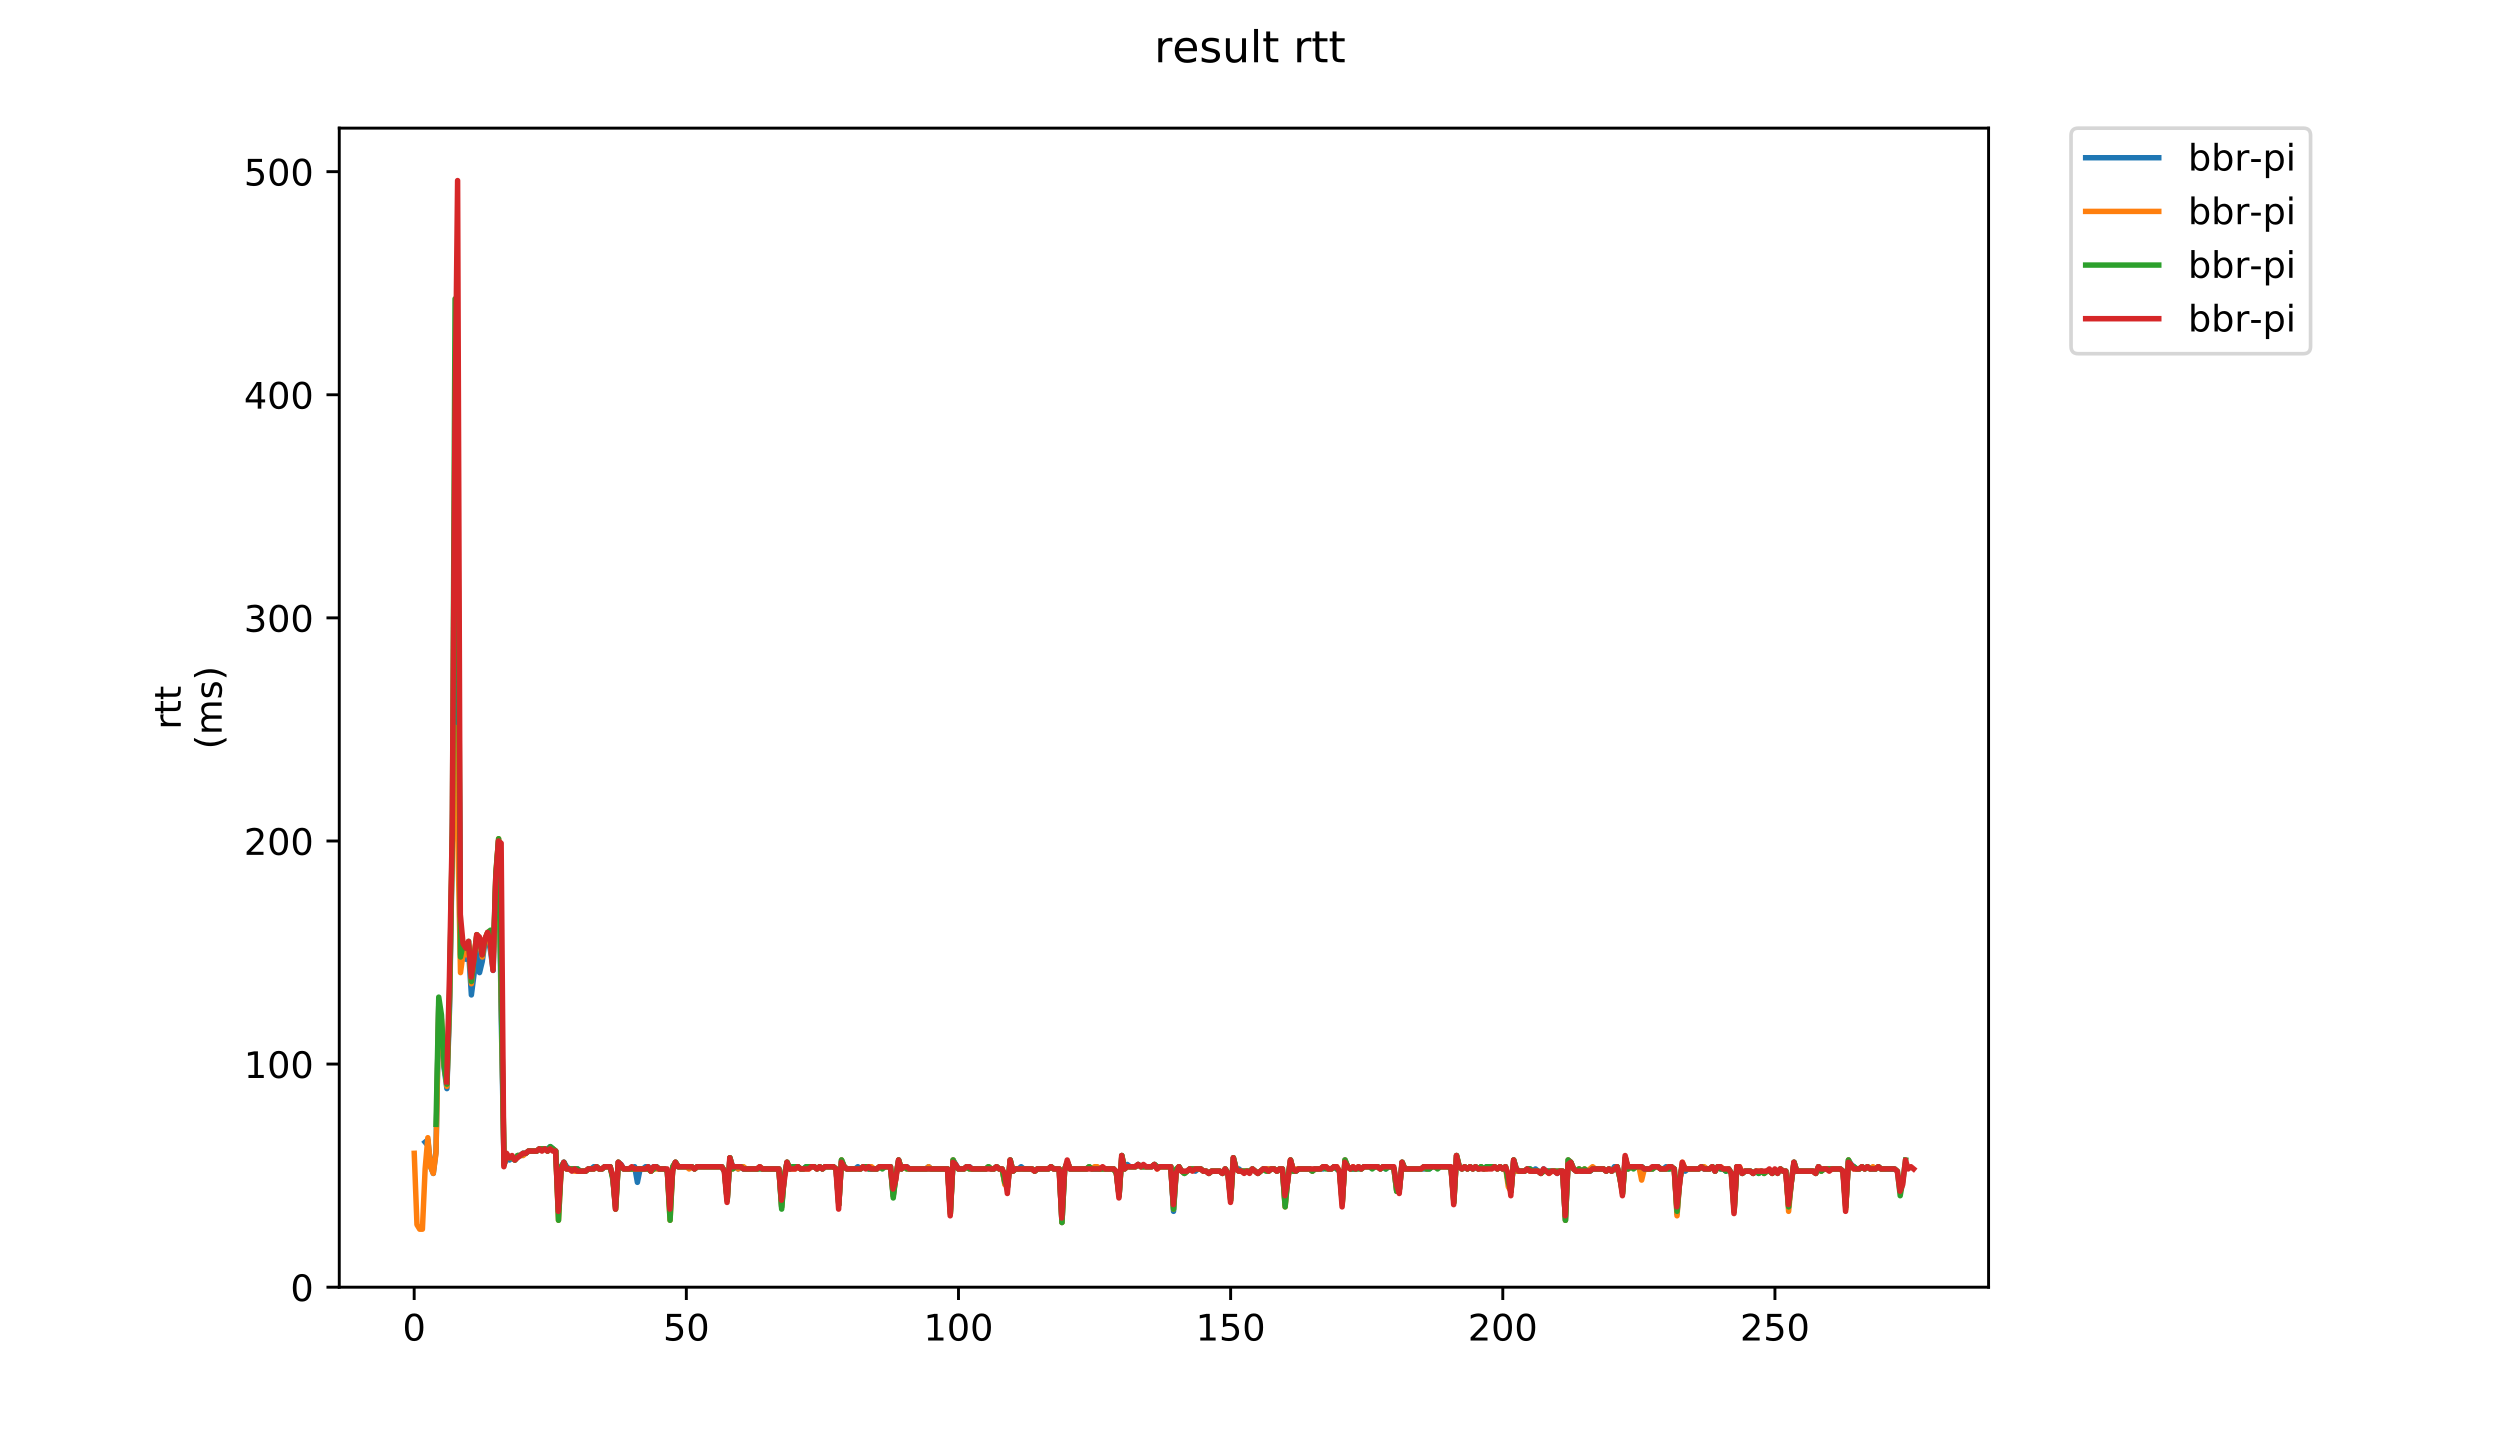 <?xml version="1.0" encoding="utf-8" standalone="no"?>
<!DOCTYPE svg PUBLIC "-//W3C//DTD SVG 1.1//EN"
  "http://www.w3.org/Graphics/SVG/1.1/DTD/svg11.dtd">
<!-- Created with matplotlib (https://matplotlib.org/) -->
<svg height="396pt" version="1.1" viewBox="0 0 684 396" width="684pt" xmlns="http://www.w3.org/2000/svg" xmlns:xlink="http://www.w3.org/1999/xlink">
 <defs>
  <style type="text/css">
*{stroke-linecap:butt;stroke-linejoin:round;}
  </style>
 </defs>
 <g id="figure_1">
  <g id="patch_1">
   <path d="M 0 396 
L 684 396 
L 684 0 
L 0 0 
z
" style="fill:#ffffff;"/>
  </g>
  <g id="axes_1">
   <g id="patch_2">
    <path d="M 92.824 352.174 
L 544.074 352.174 
L 544.074 35.062 
L 92.824 35.062 
z
" style="fill:#ffffff;"/>
   </g>
   <g id="matplotlib.axis_1">
    <g id="xtick_1">
     <g id="line2d_1">
      <defs>
       <path d="M 0 0 
L 0 3.5 
" id="m6ce63a13c4" style="stroke:#000000;stroke-width:0.8;"/>
      </defs>
      <g>
       <use style="stroke:#000000;stroke-width:0.8;" x="113.32" xlink:href="#m6ce63a13c4" y="352.174"/>
      </g>
     </g>
     <g id="text_1">
      <!-- 0 -->
      <defs>
       <path d="M 31.781 66.406 
Q 24.172 66.406 20.328 58.906 
Q 16.5 51.422 16.5 36.375 
Q 16.5 21.391 20.328 13.891 
Q 24.172 6.391 31.781 6.391 
Q 39.453 6.391 43.281 13.891 
Q 47.125 21.391 47.125 36.375 
Q 47.125 51.422 43.281 58.906 
Q 39.453 66.406 31.781 66.406 
z
M 31.781 74.219 
Q 44.047 74.219 50.516 64.516 
Q 56.984 54.828 56.984 36.375 
Q 56.984 17.969 50.516 8.266 
Q 44.047 -1.422 31.781 -1.422 
Q 19.531 -1.422 13.062 8.266 
Q 6.594 17.969 6.594 36.375 
Q 6.594 54.828 13.062 64.516 
Q 19.531 74.219 31.781 74.219 
z
" id="DejaVuSans-48"/>
      </defs>
      <g transform="translate(110.139 366.773)scale(0.1 -0.1)">
       <use xlink:href="#DejaVuSans-48"/>
      </g>
     </g>
    </g>
    <g id="xtick_2">
     <g id="line2d_2">
      <g>
       <use style="stroke:#000000;stroke-width:0.8;" x="187.781" xlink:href="#m6ce63a13c4" y="352.174"/>
      </g>
     </g>
     <g id="text_2">
      <!-- 50 -->
      <defs>
       <path d="M 10.797 72.906 
L 49.516 72.906 
L 49.516 64.594 
L 19.828 64.594 
L 19.828 46.734 
Q 21.969 47.469 24.109 47.828 
Q 26.266 48.188 28.422 48.188 
Q 40.625 48.188 47.75 41.5 
Q 54.891 34.812 54.891 23.391 
Q 54.891 11.625 47.562 5.094 
Q 40.234 -1.422 26.906 -1.422 
Q 22.312 -1.422 17.547 -0.641 
Q 12.797 0.141 7.719 1.703 
L 7.719 11.625 
Q 12.109 9.234 16.797 8.062 
Q 21.484 6.891 26.703 6.891 
Q 35.156 6.891 40.078 11.328 
Q 45.016 15.766 45.016 23.391 
Q 45.016 31 40.078 35.438 
Q 35.156 39.891 26.703 39.891 
Q 22.75 39.891 18.812 39.016 
Q 14.891 38.141 10.797 36.281 
z
" id="DejaVuSans-53"/>
      </defs>
      <g transform="translate(181.418 366.773)scale(0.1 -0.1)">
       <use xlink:href="#DejaVuSans-53"/>
       <use x="63.623" xlink:href="#DejaVuSans-48"/>
      </g>
     </g>
    </g>
    <g id="xtick_3">
     <g id="line2d_3">
      <g>
       <use style="stroke:#000000;stroke-width:0.8;" x="262.241" xlink:href="#m6ce63a13c4" y="352.174"/>
      </g>
     </g>
     <g id="text_3">
      <!-- 100 -->
      <defs>
       <path d="M 12.406 8.297 
L 28.516 8.297 
L 28.516 63.922 
L 10.984 60.406 
L 10.984 69.391 
L 28.422 72.906 
L 38.281 72.906 
L 38.281 8.297 
L 54.391 8.297 
L 54.391 0 
L 12.406 0 
z
" id="DejaVuSans-49"/>
      </defs>
      <g transform="translate(252.697 366.773)scale(0.1 -0.1)">
       <use xlink:href="#DejaVuSans-49"/>
       <use x="63.623" xlink:href="#DejaVuSans-48"/>
       <use x="127.246" xlink:href="#DejaVuSans-48"/>
      </g>
     </g>
    </g>
    <g id="xtick_4">
     <g id="line2d_4">
      <g>
       <use style="stroke:#000000;stroke-width:0.8;" x="336.701" xlink:href="#m6ce63a13c4" y="352.174"/>
      </g>
     </g>
     <g id="text_4">
      <!-- 150 -->
      <g transform="translate(327.158 366.773)scale(0.1 -0.1)">
       <use xlink:href="#DejaVuSans-49"/>
       <use x="63.623" xlink:href="#DejaVuSans-53"/>
       <use x="127.246" xlink:href="#DejaVuSans-48"/>
      </g>
     </g>
    </g>
    <g id="xtick_5">
     <g id="line2d_5">
      <g>
       <use style="stroke:#000000;stroke-width:0.8;" x="411.162" xlink:href="#m6ce63a13c4" y="352.174"/>
      </g>
     </g>
     <g id="text_5">
      <!-- 200 -->
      <defs>
       <path d="M 19.188 8.297 
L 53.609 8.297 
L 53.609 0 
L 7.328 0 
L 7.328 8.297 
Q 12.938 14.109 22.625 23.891 
Q 32.328 33.688 34.812 36.531 
Q 39.547 41.844 41.422 45.531 
Q 43.312 49.219 43.312 52.781 
Q 43.312 58.594 39.234 62.25 
Q 35.156 65.922 28.609 65.922 
Q 23.969 65.922 18.812 64.312 
Q 13.672 62.703 7.812 59.422 
L 7.812 69.391 
Q 13.766 71.781 18.938 73 
Q 24.125 74.219 28.422 74.219 
Q 39.75 74.219 46.484 68.547 
Q 53.219 62.891 53.219 53.422 
Q 53.219 48.922 51.531 44.891 
Q 49.859 40.875 45.406 35.406 
Q 44.188 33.984 37.641 27.219 
Q 31.109 20.453 19.188 8.297 
z
" id="DejaVuSans-50"/>
      </defs>
      <g transform="translate(401.618 366.773)scale(0.1 -0.1)">
       <use xlink:href="#DejaVuSans-50"/>
       <use x="63.623" xlink:href="#DejaVuSans-48"/>
       <use x="127.246" xlink:href="#DejaVuSans-48"/>
      </g>
     </g>
    </g>
    <g id="xtick_6">
     <g id="line2d_6">
      <g>
       <use style="stroke:#000000;stroke-width:0.8;" x="485.622" xlink:href="#m6ce63a13c4" y="352.174"/>
      </g>
     </g>
     <g id="text_6">
      <!-- 250 -->
      <g transform="translate(476.078 366.773)scale(0.1 -0.1)">
       <use xlink:href="#DejaVuSans-50"/>
       <use x="63.623" xlink:href="#DejaVuSans-53"/>
       <use x="127.246" xlink:href="#DejaVuSans-48"/>
      </g>
     </g>
    </g>
   </g>
   <g id="matplotlib.axis_2">
    <g id="ytick_1">
     <g id="line2d_7">
      <defs>
       <path d="M 0 0 
L -3.5 0 
" id="m3e1caaa62a" style="stroke:#000000;stroke-width:0.8;"/>
      </defs>
      <g>
       <use style="stroke:#000000;stroke-width:0.8;" x="92.824" xlink:href="#m3e1caaa62a" y="352.174"/>
      </g>
     </g>
     <g id="text_7">
      <!-- 0 -->
      <g transform="translate(79.461 355.973)scale(0.1 -0.1)">
       <use xlink:href="#DejaVuSans-48"/>
      </g>
     </g>
    </g>
    <g id="ytick_2">
     <g id="line2d_8">
      <g>
       <use style="stroke:#000000;stroke-width:0.8;" x="92.824" xlink:href="#m3e1caaa62a" y="291.132"/>
      </g>
     </g>
     <g id="text_8">
      <!-- 100 -->
      <g transform="translate(66.736 294.932)scale(0.1 -0.1)">
       <use xlink:href="#DejaVuSans-49"/>
       <use x="63.623" xlink:href="#DejaVuSans-48"/>
       <use x="127.246" xlink:href="#DejaVuSans-48"/>
      </g>
     </g>
    </g>
    <g id="ytick_3">
     <g id="line2d_9">
      <g>
       <use style="stroke:#000000;stroke-width:0.8;" x="92.824" xlink:href="#m3e1caaa62a" y="230.091"/>
      </g>
     </g>
     <g id="text_9">
      <!-- 200 -->
      <g transform="translate(66.736 233.89)scale(0.1 -0.1)">
       <use xlink:href="#DejaVuSans-50"/>
       <use x="63.623" xlink:href="#DejaVuSans-48"/>
       <use x="127.246" xlink:href="#DejaVuSans-48"/>
      </g>
     </g>
    </g>
    <g id="ytick_4">
     <g id="line2d_10">
      <g>
       <use style="stroke:#000000;stroke-width:0.8;" x="92.824" xlink:href="#m3e1caaa62a" y="169.049"/>
      </g>
     </g>
     <g id="text_10">
      <!-- 300 -->
      <defs>
       <path d="M 40.578 39.312 
Q 47.656 37.797 51.625 33 
Q 55.609 28.219 55.609 21.188 
Q 55.609 10.406 48.188 4.484 
Q 40.766 -1.422 27.094 -1.422 
Q 22.516 -1.422 17.656 -0.516 
Q 12.797 0.391 7.625 2.203 
L 7.625 11.719 
Q 11.719 9.328 16.594 8.109 
Q 21.484 6.891 26.812 6.891 
Q 36.078 6.891 40.938 10.547 
Q 45.797 14.203 45.797 21.188 
Q 45.797 27.641 41.281 31.266 
Q 36.766 34.906 28.719 34.906 
L 20.219 34.906 
L 20.219 43.016 
L 29.109 43.016 
Q 36.375 43.016 40.234 45.922 
Q 44.094 48.828 44.094 54.297 
Q 44.094 59.906 40.109 62.906 
Q 36.141 65.922 28.719 65.922 
Q 24.656 65.922 20.016 65.031 
Q 15.375 64.156 9.812 62.312 
L 9.812 71.094 
Q 15.438 72.656 20.344 73.438 
Q 25.25 74.219 29.594 74.219 
Q 40.828 74.219 47.359 69.109 
Q 53.906 64.016 53.906 55.328 
Q 53.906 49.266 50.438 45.094 
Q 46.969 40.922 40.578 39.312 
z
" id="DejaVuSans-51"/>
      </defs>
      <g transform="translate(66.736 172.848)scale(0.1 -0.1)">
       <use xlink:href="#DejaVuSans-51"/>
       <use x="63.623" xlink:href="#DejaVuSans-48"/>
       <use x="127.246" xlink:href="#DejaVuSans-48"/>
      </g>
     </g>
    </g>
    <g id="ytick_5">
     <g id="line2d_11">
      <g>
       <use style="stroke:#000000;stroke-width:0.8;" x="92.824" xlink:href="#m3e1caaa62a" y="108.007"/>
      </g>
     </g>
     <g id="text_11">
      <!-- 400 -->
      <defs>
       <path d="M 37.797 64.312 
L 12.891 25.391 
L 37.797 25.391 
z
M 35.203 72.906 
L 47.609 72.906 
L 47.609 25.391 
L 58.016 25.391 
L 58.016 17.188 
L 47.609 17.188 
L 47.609 0 
L 37.797 0 
L 37.797 17.188 
L 4.891 17.188 
L 4.891 26.703 
z
" id="DejaVuSans-52"/>
      </defs>
      <g transform="translate(66.736 111.807)scale(0.1 -0.1)">
       <use xlink:href="#DejaVuSans-52"/>
       <use x="63.623" xlink:href="#DejaVuSans-48"/>
       <use x="127.246" xlink:href="#DejaVuSans-48"/>
      </g>
     </g>
    </g>
    <g id="ytick_6">
     <g id="line2d_12">
      <g>
       <use style="stroke:#000000;stroke-width:0.8;" x="92.824" xlink:href="#m3e1caaa62a" y="46.966"/>
      </g>
     </g>
     <g id="text_12">
      <!-- 500 -->
      <g transform="translate(66.736 50.765)scale(0.1 -0.1)">
       <use xlink:href="#DejaVuSans-53"/>
       <use x="63.623" xlink:href="#DejaVuSans-48"/>
       <use x="127.246" xlink:href="#DejaVuSans-48"/>
      </g>
     </g>
    </g>
    <g id="text_13">
     <!-- rtt -->
     <defs>
      <path d="M 41.109 46.297 
Q 39.594 47.172 37.812 47.578 
Q 36.031 48 33.891 48 
Q 26.266 48 22.188 43.047 
Q 18.109 38.094 18.109 28.812 
L 18.109 0 
L 9.078 0 
L 9.078 54.688 
L 18.109 54.688 
L 18.109 46.188 
Q 20.953 51.172 25.484 53.578 
Q 30.031 56 36.531 56 
Q 37.453 56 38.578 55.875 
Q 39.703 55.766 41.062 55.516 
z
" id="DejaVuSans-114"/>
      <path d="M 18.312 70.219 
L 18.312 54.688 
L 36.812 54.688 
L 36.812 47.703 
L 18.312 47.703 
L 18.312 18.016 
Q 18.312 11.328 20.141 9.422 
Q 21.969 7.516 27.594 7.516 
L 36.812 7.516 
L 36.812 0 
L 27.594 0 
Q 17.188 0 13.234 3.875 
Q 9.281 7.766 9.281 18.016 
L 9.281 47.703 
L 2.688 47.703 
L 2.688 54.688 
L 9.281 54.688 
L 9.281 70.219 
z
" id="DejaVuSans-116"/>
     </defs>
     <g transform="translate(49.459 199.594)rotate(-90)scale(0.1 -0.1)">
      <use xlink:href="#DejaVuSans-114"/>
      <use x="41.113" xlink:href="#DejaVuSans-116"/>
      <use x="80.322" xlink:href="#DejaVuSans-116"/>
     </g>
     <!-- (ms) -->
     <defs>
      <path d="M 31 75.875 
Q 24.469 64.656 21.281 53.656 
Q 18.109 42.672 18.109 31.391 
Q 18.109 20.125 21.312 9.062 
Q 24.516 -2 31 -13.188 
L 23.188 -13.188 
Q 15.875 -1.703 12.234 9.375 
Q 8.594 20.453 8.594 31.391 
Q 8.594 42.281 12.203 53.312 
Q 15.828 64.359 23.188 75.875 
z
" id="DejaVuSans-40"/>
      <path d="M 52 44.188 
Q 55.375 50.25 60.062 53.125 
Q 64.75 56 71.094 56 
Q 79.641 56 84.281 50.016 
Q 88.922 44.047 88.922 33.016 
L 88.922 0 
L 79.891 0 
L 79.891 32.719 
Q 79.891 40.578 77.094 44.375 
Q 74.312 48.188 68.609 48.188 
Q 61.625 48.188 57.562 43.547 
Q 53.516 38.922 53.516 30.906 
L 53.516 0 
L 44.484 0 
L 44.484 32.719 
Q 44.484 40.625 41.703 44.406 
Q 38.922 48.188 33.109 48.188 
Q 26.219 48.188 22.156 43.531 
Q 18.109 38.875 18.109 30.906 
L 18.109 0 
L 9.078 0 
L 9.078 54.688 
L 18.109 54.688 
L 18.109 46.188 
Q 21.188 51.219 25.484 53.609 
Q 29.781 56 35.688 56 
Q 41.656 56 45.828 52.969 
Q 50 49.953 52 44.188 
z
" id="DejaVuSans-109"/>
      <path d="M 44.281 53.078 
L 44.281 44.578 
Q 40.484 46.531 36.375 47.5 
Q 32.281 48.484 27.875 48.484 
Q 21.188 48.484 17.844 46.438 
Q 14.5 44.391 14.5 40.281 
Q 14.5 37.156 16.891 35.375 
Q 19.281 33.594 26.516 31.984 
L 29.594 31.297 
Q 39.156 29.25 43.188 25.516 
Q 47.219 21.781 47.219 15.094 
Q 47.219 7.469 41.188 3.016 
Q 35.156 -1.422 24.609 -1.422 
Q 20.219 -1.422 15.453 -0.562 
Q 10.688 0.297 5.422 2 
L 5.422 11.281 
Q 10.406 8.688 15.234 7.391 
Q 20.062 6.109 24.812 6.109 
Q 31.156 6.109 34.562 8.281 
Q 37.984 10.453 37.984 14.406 
Q 37.984 18.062 35.516 20.016 
Q 33.062 21.969 24.703 23.781 
L 21.578 24.516 
Q 13.234 26.266 9.516 29.906 
Q 5.812 33.547 5.812 39.891 
Q 5.812 47.609 11.281 51.797 
Q 16.75 56 26.812 56 
Q 31.781 56 36.172 55.266 
Q 40.578 54.547 44.281 53.078 
z
" id="DejaVuSans-115"/>
      <path d="M 8.016 75.875 
L 15.828 75.875 
Q 23.141 64.359 26.781 53.312 
Q 30.422 42.281 30.422 31.391 
Q 30.422 20.453 26.781 9.375 
Q 23.141 -1.703 15.828 -13.188 
L 8.016 -13.188 
Q 14.5 -2 17.703 9.062 
Q 20.906 20.125 20.906 31.391 
Q 20.906 42.672 17.703 53.656 
Q 14.5 64.656 8.016 75.875 
z
" id="DejaVuSans-41"/>
     </defs>
     <g transform="translate(60.657 204.995)rotate(-90)scale(0.1 -0.1)">
      <use xlink:href="#DejaVuSans-40"/>
      <use x="39.014" xlink:href="#DejaVuSans-109"/>
      <use x="136.426" xlink:href="#DejaVuSans-115"/>
      <use x="188.525" xlink:href="#DejaVuSans-41"/>
     </g>
    </g>
   </g>
   <g id="line2d_13">
    <path clip-path="url(#pcb52b69f97)" d="M 116.312 312.497 
L 117.057 311.887 
L 117.801 319.212 
L 118.546 321.043 
L 119.291 314.939 
L 120.035 275.262 
L 120.78 281.366 
L 121.524 292.353 
L 122.269 297.847 
L 123.014 275.262 
L 123.758 231.312 
L 124.503 169.049 
L 125.247 153.789 
L 125.992 261.222 
L 126.737 260.612 
L 127.481 262.443 
L 128.226 260.612 
L 128.97 272.21 
L 130.46 260.612 
L 131.204 266.105 
L 131.949 263.053 
L 132.693 257.56 
L 133.438 256.339 
L 134.183 260.001 
L 134.927 265.495 
L 135.672 240.468 
L 136.416 230.091 
L 137.161 279.535 
L 137.906 318.601 
L 138.65 316.77 
L 139.395 317.38 
L 140.139 316.77 
L 140.884 317.38 
L 141.629 316.16 
L 142.373 316.16 
L 143.118 315.549 
L 143.863 315.549 
L 144.607 314.939 
L 146.841 314.939 
L 147.586 314.328 
L 149.819 314.328 
L 150.564 313.718 
L 152.053 314.939 
L 152.798 330.81 
L 153.542 319.212 
L 154.287 317.991 
L 155.032 319.212 
L 155.776 319.822 
L 158.01 319.822 
L 158.755 320.432 
L 160.244 320.432 
L 160.988 319.822 
L 161.733 319.822 
L 162.478 319.212 
L 163.222 319.212 
L 163.967 319.822 
L 164.711 319.822 
L 165.456 319.212 
L 166.945 319.212 
L 167.69 322.264 
L 168.434 330.199 
L 169.179 317.991 
L 169.924 318.601 
L 170.668 319.822 
L 172.902 319.822 
L 173.647 319.212 
L 174.391 323.485 
L 175.136 319.822 
L 175.88 319.822 
L 176.625 319.212 
L 177.37 319.212 
L 178.114 320.432 
L 178.859 319.212 
L 179.603 319.212 
L 180.348 319.822 
L 181.837 319.822 
L 182.582 320.432 
L 183.326 332.03 
L 184.071 319.212 
L 184.816 317.991 
L 185.56 319.212 
L 189.283 319.212 
L 190.028 319.822 
L 190.773 319.212 
L 197.474 319.212 
L 198.219 320.432 
L 198.963 328.368 
L 199.708 316.77 
L 200.452 319.212 
L 201.197 319.212 
L 201.942 319.822 
L 202.686 319.212 
L 203.431 319.822 
L 207.154 319.822 
L 207.898 319.212 
L 208.643 319.822 
L 213.111 319.822 
L 213.855 330.199 
L 214.6 321.653 
L 215.344 317.991 
L 216.089 319.822 
L 216.834 319.212 
L 218.323 319.212 
L 219.067 319.822 
L 219.812 319.822 
L 220.557 319.212 
L 222.79 319.212 
L 223.535 319.822 
L 224.28 319.212 
L 225.024 319.822 
L 225.769 319.212 
L 228.003 319.212 
L 228.747 319.822 
L 229.492 329.589 
L 230.236 317.38 
L 230.981 319.212 
L 231.726 319.822 
L 233.96 319.822 
L 234.704 319.212 
L 235.449 319.822 
L 236.193 319.212 
L 236.938 319.212 
L 237.683 319.822 
L 239.916 319.822 
L 240.661 319.212 
L 243.639 319.212 
L 244.384 327.147 
L 245.129 321.653 
L 245.873 317.38 
L 246.618 319.822 
L 247.362 319.212 
L 248.107 319.212 
L 248.852 319.822 
L 253.319 319.822 
L 254.064 319.212 
L 254.808 319.822 
L 259.276 319.822 
L 260.021 331.42 
L 260.765 317.38 
L 262.254 319.822 
L 263.744 319.822 
L 264.488 319.212 
L 265.233 319.212 
L 265.977 319.822 
L 269.7 319.822 
L 270.445 319.212 
L 271.19 319.822 
L 271.934 319.822 
L 272.679 319.212 
L 273.423 319.822 
L 274.168 319.822 
L 274.913 323.485 
L 275.657 324.705 
L 276.402 317.38 
L 277.147 320.432 
L 277.891 319.822 
L 278.636 319.822 
L 279.38 319.212 
L 280.125 319.822 
L 282.359 319.822 
L 283.103 320.432 
L 283.848 319.822 
L 286.826 319.822 
L 287.571 319.212 
L 288.316 319.822 
L 289.805 319.822 
L 290.549 334.472 
L 291.294 319.822 
L 292.039 317.991 
L 292.783 319.822 
L 297.251 319.822 
L 297.995 319.212 
L 298.74 319.822 
L 304.697 319.822 
L 305.441 321.043 
L 306.186 327.147 
L 306.931 316.16 
L 307.675 319.822 
L 308.42 318.601 
L 309.164 319.212 
L 310.654 319.212 
L 311.398 318.601 
L 312.143 319.212 
L 315.121 319.212 
L 315.866 318.601 
L 316.61 319.212 
L 320.333 319.212 
L 321.078 331.42 
L 321.823 320.432 
L 322.567 319.212 
L 323.312 320.432 
L 324.057 321.043 
L 325.546 319.822 
L 326.29 319.822 
L 327.035 320.432 
L 327.78 319.822 
L 328.524 319.822 
L 329.269 320.432 
L 330.013 320.432 
L 330.758 321.043 
L 331.503 320.432 
L 333.736 320.432 
L 334.481 321.043 
L 335.226 319.822 
L 335.97 321.043 
L 336.715 327.757 
L 337.459 316.77 
L 338.204 319.822 
L 338.949 319.822 
L 339.693 320.432 
L 341.927 320.432 
L 342.672 319.822 
L 344.161 321.043 
L 345.65 319.822 
L 348.628 319.822 
L 349.373 320.432 
L 350.118 319.822 
L 350.862 319.822 
L 351.607 329.589 
L 352.351 322.264 
L 353.096 317.38 
L 353.841 320.432 
L 354.585 320.432 
L 355.33 319.822 
L 358.308 319.822 
L 359.053 320.432 
L 359.797 319.822 
L 362.031 319.822 
L 362.776 319.212 
L 363.52 319.822 
L 364.265 319.822 
L 365.01 319.212 
L 366.499 320.432 
L 367.244 328.978 
L 367.988 317.38 
L 368.733 319.212 
L 369.477 319.822 
L 370.967 319.822 
L 371.711 319.212 
L 372.456 319.822 
L 373.2 319.212 
L 376.923 319.212 
L 377.668 319.822 
L 378.413 319.212 
L 379.157 319.822 
L 379.902 319.212 
L 380.646 319.212 
L 381.391 319.822 
L 382.136 325.926 
L 382.88 325.316 
L 383.625 317.991 
L 384.369 319.822 
L 391.071 319.822 
L 391.815 319.212 
L 396.283 319.212 
L 397.028 319.822 
L 397.772 328.368 
L 398.517 316.16 
L 399.261 319.212 
L 400.006 319.822 
L 400.751 319.212 
L 401.495 319.822 
L 402.24 319.212 
L 402.984 319.822 
L 403.729 319.212 
L 404.474 319.822 
L 405.218 319.212 
L 405.963 319.822 
L 406.707 319.212 
L 408.941 319.212 
L 409.686 319.822 
L 410.43 319.212 
L 411.175 319.822 
L 411.92 319.212 
L 412.664 323.485 
L 413.409 325.926 
L 414.154 317.38 
L 414.898 320.432 
L 417.132 320.432 
L 417.877 319.822 
L 418.621 319.822 
L 419.366 320.432 
L 420.11 319.822 
L 421.6 321.043 
L 422.344 319.822 
L 423.089 320.432 
L 425.323 320.432 
L 426.067 321.043 
L 426.812 320.432 
L 427.556 320.432 
L 428.301 333.862 
L 429.046 317.38 
L 429.79 317.991 
L 430.535 319.822 
L 431.279 320.432 
L 432.024 319.822 
L 432.769 320.432 
L 435.002 320.432 
L 435.747 319.822 
L 438.725 319.822 
L 439.47 320.432 
L 440.215 319.822 
L 440.959 320.432 
L 441.704 319.212 
L 442.448 319.212 
L 443.193 322.264 
L 443.938 325.926 
L 444.682 316.77 
L 445.427 319.822 
L 446.171 319.212 
L 449.15 319.212 
L 449.894 319.822 
L 452.128 319.822 
L 452.873 319.212 
L 453.617 319.212 
L 454.362 319.822 
L 455.107 319.822 
L 455.851 319.212 
L 456.596 319.822 
L 458.085 319.822 
L 458.83 332.03 
L 459.574 322.874 
L 460.319 318.601 
L 461.064 320.432 
L 461.808 319.822 
L 464.787 319.822 
L 465.531 319.212 
L 466.276 319.822 
L 467.765 319.822 
L 468.51 319.212 
L 469.254 320.432 
L 469.999 319.212 
L 470.743 319.822 
L 471.488 319.822 
L 472.233 320.432 
L 472.977 319.822 
L 473.722 321.043 
L 474.466 331.42 
L 475.211 319.212 
L 475.956 319.822 
L 476.7 321.043 
L 477.445 320.432 
L 478.934 320.432 
L 479.679 321.043 
L 480.423 320.432 
L 481.168 321.043 
L 481.912 320.432 
L 482.657 321.043 
L 483.402 320.432 
L 486.38 320.432 
L 487.125 319.822 
L 487.869 320.432 
L 488.614 320.432 
L 489.358 330.199 
L 490.103 323.485 
L 490.848 317.991 
L 491.592 320.432 
L 496.06 320.432 
L 496.804 321.043 
L 497.549 319.212 
L 498.294 320.432 
L 499.038 319.822 
L 503.506 319.822 
L 504.251 320.432 
L 504.995 330.199 
L 505.74 317.38 
L 506.484 318.601 
L 507.974 319.822 
L 508.718 319.822 
L 509.463 319.212 
L 510.207 319.822 
L 510.952 319.212 
L 511.697 319.822 
L 513.186 319.822 
L 513.93 319.212 
L 514.675 319.822 
L 517.653 319.822 
L 517.653 319.822 
" style="fill:none;stroke:#1f77b4;stroke-linecap:square;stroke-width:1.5;"/>
   </g>
   <g id="line2d_14">
    <path clip-path="url(#pcb52b69f97)" d="M 113.335 315.549 
L 114.08 335.082 
L 114.824 336.303 
L 115.569 336.303 
L 116.314 319.822 
L 117.058 311.276 
L 117.803 319.212 
L 118.547 321.043 
L 119.292 315.549 
L 120.037 275.262 
L 120.781 278.924 
L 121.526 291.132 
L 122.271 297.237 
L 123.015 272.82 
L 123.76 229.48 
L 124.504 198.959 
L 125.249 228.87 
L 125.994 266.105 
L 126.738 260.612 
L 127.483 261.222 
L 128.227 258.78 
L 128.972 269.157 
L 129.717 261.222 
L 130.461 255.728 
L 131.206 257.56 
L 131.95 261.832 
L 132.695 256.949 
L 133.44 255.118 
L 134.184 258.78 
L 134.929 264.885 
L 135.673 239.247 
L 136.418 229.48 
L 137.907 318.601 
L 138.652 316.16 
L 139.396 316.77 
L 140.141 316.77 
L 140.886 317.38 
L 141.63 316.16 
L 143.119 316.16 
L 144.609 314.939 
L 146.842 314.939 
L 147.587 314.328 
L 149.076 314.328 
L 149.821 314.939 
L 150.565 314.328 
L 151.31 314.328 
L 152.055 314.939 
L 152.799 333.862 
L 153.544 319.212 
L 154.288 318.601 
L 155.033 319.822 
L 156.522 319.822 
L 157.267 320.432 
L 160.245 320.432 
L 160.99 319.822 
L 162.479 319.822 
L 163.224 319.212 
L 163.968 319.822 
L 164.713 319.822 
L 165.458 319.212 
L 166.947 319.212 
L 167.691 322.264 
L 168.436 330.81 
L 169.181 317.991 
L 169.925 319.212 
L 170.67 319.822 
L 177.371 319.822 
L 178.116 320.432 
L 178.86 319.822 
L 181.839 319.822 
L 182.583 320.432 
L 183.328 333.862 
L 184.073 319.212 
L 184.817 317.991 
L 185.562 319.212 
L 187.796 319.212 
L 188.54 319.822 
L 189.285 319.212 
L 190.029 319.822 
L 190.774 319.212 
L 197.475 319.212 
L 198.22 320.432 
L 198.965 328.368 
L 199.709 316.77 
L 200.454 319.822 
L 201.198 319.212 
L 201.943 319.822 
L 202.688 319.212 
L 203.432 319.212 
L 204.177 319.822 
L 207.155 319.822 
L 207.9 319.212 
L 208.644 319.822 
L 213.112 319.822 
L 213.857 330.199 
L 214.601 321.653 
L 215.346 317.991 
L 216.091 319.822 
L 217.58 319.822 
L 218.324 319.212 
L 219.069 319.822 
L 221.303 319.822 
L 222.047 319.212 
L 222.792 319.212 
L 223.537 319.822 
L 224.281 319.212 
L 225.026 319.822 
L 225.77 319.212 
L 228.004 319.212 
L 228.749 319.822 
L 229.493 329.589 
L 230.238 317.38 
L 230.983 319.212 
L 231.727 319.822 
L 235.45 319.822 
L 236.195 319.212 
L 238.429 319.212 
L 239.173 319.822 
L 239.918 319.822 
L 240.662 319.212 
L 243.641 319.212 
L 244.385 327.147 
L 245.13 321.653 
L 245.875 317.38 
L 246.619 319.822 
L 247.364 319.212 
L 248.108 319.822 
L 253.321 319.822 
L 254.065 319.212 
L 254.81 319.822 
L 259.278 319.822 
L 260.022 332.03 
L 260.767 317.38 
L 261.511 319.212 
L 262.256 319.822 
L 263.745 319.822 
L 264.49 319.212 
L 265.234 319.822 
L 269.702 319.822 
L 270.447 319.212 
L 271.191 319.822 
L 271.936 319.822 
L 272.68 319.212 
L 273.425 319.822 
L 274.17 319.822 
L 274.914 324.095 
L 275.659 324.705 
L 276.403 317.38 
L 277.148 320.432 
L 277.893 319.822 
L 282.36 319.822 
L 283.105 320.432 
L 283.849 319.822 
L 286.828 319.822 
L 287.572 319.212 
L 288.317 319.822 
L 289.806 319.822 
L 290.551 334.472 
L 291.295 319.822 
L 292.04 317.991 
L 292.785 319.822 
L 297.252 319.822 
L 297.997 319.212 
L 298.741 319.822 
L 299.486 319.212 
L 300.231 319.212 
L 300.975 319.822 
L 304.698 319.822 
L 305.443 321.043 
L 306.188 327.147 
L 306.932 316.16 
L 307.677 319.822 
L 308.421 319.212 
L 310.655 319.212 
L 311.4 318.601 
L 312.144 319.212 
L 315.123 319.212 
L 315.867 318.601 
L 316.612 319.822 
L 317.357 319.212 
L 320.335 319.212 
L 321.08 330.81 
L 321.824 320.432 
L 322.569 319.212 
L 323.313 320.432 
L 324.058 321.043 
L 325.547 319.822 
L 328.526 319.822 
L 329.27 320.432 
L 330.015 320.432 
L 330.759 321.043 
L 331.504 320.432 
L 333.738 320.432 
L 334.482 321.043 
L 335.227 319.822 
L 335.972 321.043 
L 336.716 328.368 
L 337.461 316.77 
L 338.205 319.822 
L 338.95 320.432 
L 341.928 320.432 
L 342.673 319.822 
L 344.162 321.043 
L 345.651 319.822 
L 348.63 319.822 
L 349.375 320.432 
L 350.119 319.822 
L 350.864 319.822 
L 351.608 330.199 
L 352.353 322.264 
L 353.098 317.38 
L 353.842 320.432 
L 354.587 319.822 
L 358.31 319.822 
L 359.054 320.432 
L 359.799 319.822 
L 361.288 319.822 
L 362.033 319.212 
L 362.777 319.212 
L 363.522 319.822 
L 364.267 319.822 
L 365.011 319.212 
L 365.756 319.212 
L 366.5 320.432 
L 367.245 329.589 
L 367.99 317.38 
L 368.734 319.212 
L 369.479 319.822 
L 370.223 319.212 
L 370.968 319.822 
L 371.713 319.212 
L 372.457 319.822 
L 373.202 319.212 
L 376.925 319.212 
L 377.669 319.822 
L 378.414 319.212 
L 380.648 319.212 
L 381.392 319.822 
L 382.137 325.926 
L 382.882 325.316 
L 383.626 317.991 
L 384.371 319.822 
L 388.838 319.822 
L 389.583 319.212 
L 390.328 319.822 
L 391.072 319.212 
L 396.285 319.212 
L 397.029 319.822 
L 397.774 328.978 
L 398.518 316.16 
L 399.263 319.212 
L 400.008 319.822 
L 400.752 319.212 
L 401.497 319.822 
L 402.241 319.212 
L 402.986 319.822 
L 403.731 319.212 
L 404.475 319.822 
L 405.22 319.212 
L 405.964 319.822 
L 406.709 319.822 
L 407.454 319.212 
L 408.943 319.212 
L 409.687 319.822 
L 410.432 319.212 
L 411.177 319.822 
L 411.921 319.212 
L 412.666 324.705 
L 413.41 325.926 
L 414.155 317.38 
L 414.9 320.432 
L 417.133 320.432 
L 417.878 319.822 
L 418.623 320.432 
L 420.856 320.432 
L 421.601 321.043 
L 422.346 320.432 
L 423.09 320.432 
L 423.835 321.043 
L 424.579 320.432 
L 427.558 320.432 
L 428.302 333.862 
L 429.047 317.38 
L 429.792 317.991 
L 430.536 319.822 
L 431.281 320.432 
L 432.025 319.822 
L 432.77 320.432 
L 433.515 319.822 
L 434.259 320.432 
L 435.748 319.212 
L 436.493 319.822 
L 438.727 319.822 
L 439.472 320.432 
L 440.216 319.822 
L 440.961 320.432 
L 442.45 319.212 
L 443.195 322.264 
L 443.939 326.537 
L 444.684 316.77 
L 445.428 319.822 
L 446.173 319.212 
L 448.407 319.212 
L 449.151 322.874 
L 449.896 319.822 
L 452.13 319.822 
L 452.874 319.212 
L 453.619 319.212 
L 454.364 319.822 
L 455.853 319.822 
L 456.597 319.212 
L 457.342 319.822 
L 458.087 319.822 
L 458.831 332.641 
L 459.576 322.874 
L 460.32 317.991 
L 461.065 319.822 
L 464.788 319.822 
L 465.533 319.212 
L 466.277 319.212 
L 467.022 319.822 
L 467.766 319.822 
L 468.511 319.212 
L 469.256 320.432 
L 470 319.212 
L 470.745 319.212 
L 471.489 319.822 
L 472.979 319.822 
L 473.723 321.043 
L 474.468 331.42 
L 475.212 319.212 
L 475.957 319.212 
L 476.702 321.043 
L 477.446 320.432 
L 478.935 320.432 
L 479.68 321.043 
L 480.425 320.432 
L 481.914 320.432 
L 482.659 321.043 
L 483.403 320.432 
L 484.148 320.432 
L 484.892 321.043 
L 485.637 320.432 
L 486.382 320.432 
L 487.126 319.822 
L 487.871 320.432 
L 488.615 320.432 
L 489.36 331.42 
L 490.105 323.485 
L 490.849 317.991 
L 491.594 320.432 
L 496.061 320.432 
L 496.806 321.043 
L 497.551 319.212 
L 498.295 320.432 
L 499.04 319.822 
L 503.507 319.822 
L 504.252 320.432 
L 504.997 330.81 
L 505.741 317.38 
L 506.486 319.212 
L 507.23 319.822 
L 508.72 319.822 
L 509.464 319.212 
L 510.209 319.822 
L 510.953 319.212 
L 511.698 319.822 
L 512.443 319.212 
L 513.187 319.822 
L 513.932 319.212 
L 514.676 319.822 
L 515.421 319.822 
L 515.421 319.822 
" style="fill:none;stroke:#ff7f0e;stroke-linecap:square;stroke-width:1.5;"/>
   </g>
   <g id="line2d_15">
    <path clip-path="url(#pcb52b69f97)" d="M 119.297 307.614 
L 120.041 272.82 
L 120.786 277.703 
L 121.53 291.743 
L 122.275 296.626 
L 123.02 271.599 
L 123.764 227.649 
L 124.509 81.759 
L 125.253 133.645 
L 125.998 261.832 
L 126.743 258.17 
L 127.487 259.391 
L 128.232 257.56 
L 128.976 268.547 
L 130.466 255.728 
L 131.21 256.949 
L 131.955 261.222 
L 132.699 256.949 
L 133.444 255.118 
L 134.189 254.507 
L 134.933 261.832 
L 135.678 238.637 
L 136.422 229.48 
L 137.912 318.601 
L 138.656 316.16 
L 139.401 316.77 
L 140.145 316.77 
L 140.89 317.38 
L 141.635 316.16 
L 142.379 316.16 
L 143.124 315.549 
L 143.868 315.549 
L 144.613 314.939 
L 146.847 314.939 
L 147.591 314.328 
L 149.081 314.328 
L 149.825 314.939 
L 150.57 313.718 
L 152.059 314.939 
L 152.804 333.862 
L 153.548 319.212 
L 154.293 317.991 
L 155.038 319.822 
L 158.016 319.822 
L 158.761 320.432 
L 160.25 320.432 
L 160.994 319.822 
L 162.484 319.822 
L 163.228 319.212 
L 163.973 319.822 
L 164.717 319.822 
L 165.462 319.212 
L 166.951 319.212 
L 167.696 322.874 
L 168.44 330.81 
L 169.185 317.991 
L 169.93 319.212 
L 170.674 319.822 
L 177.376 319.822 
L 178.12 320.432 
L 179.609 319.212 
L 180.354 319.822 
L 181.843 319.822 
L 182.588 320.432 
L 183.332 333.862 
L 184.077 319.212 
L 184.822 317.991 
L 185.566 319.212 
L 189.289 319.212 
L 190.034 319.822 
L 190.778 319.212 
L 197.48 319.212 
L 198.225 320.432 
L 198.969 328.368 
L 199.714 316.77 
L 200.458 319.822 
L 201.203 319.212 
L 202.692 319.212 
L 203.437 319.822 
L 213.117 319.822 
L 213.861 330.81 
L 214.606 321.653 
L 215.35 317.991 
L 216.095 319.822 
L 216.84 319.212 
L 218.329 319.212 
L 219.073 319.822 
L 219.818 319.822 
L 220.563 319.212 
L 222.796 319.212 
L 223.541 319.822 
L 224.286 319.212 
L 225.03 319.822 
L 225.775 319.212 
L 228.009 319.212 
L 228.753 319.822 
L 229.498 329.589 
L 230.242 317.38 
L 230.987 319.212 
L 231.732 319.822 
L 235.455 319.822 
L 236.199 319.212 
L 236.944 319.212 
L 237.688 319.822 
L 239.922 319.822 
L 240.667 319.212 
L 241.412 319.822 
L 242.156 319.212 
L 243.645 319.212 
L 244.39 327.757 
L 245.135 321.653 
L 245.879 317.38 
L 246.624 319.822 
L 247.368 319.212 
L 248.113 319.822 
L 259.282 319.822 
L 260.027 332.03 
L 260.771 317.38 
L 261.516 319.212 
L 262.26 319.822 
L 263.75 319.822 
L 264.494 319.212 
L 265.239 319.822 
L 269.706 319.822 
L 270.451 319.212 
L 271.196 319.822 
L 271.94 319.822 
L 272.685 319.212 
L 273.429 319.822 
L 274.174 319.822 
L 274.919 323.485 
L 275.663 324.705 
L 276.408 317.38 
L 277.152 320.432 
L 277.897 319.822 
L 282.365 319.822 
L 283.109 320.432 
L 283.854 319.822 
L 286.832 319.822 
L 287.577 319.212 
L 288.322 319.822 
L 289.811 319.822 
L 290.555 334.472 
L 291.3 319.822 
L 292.045 317.991 
L 292.789 319.822 
L 297.257 319.822 
L 298.001 319.212 
L 298.746 319.822 
L 304.703 319.822 
L 305.447 321.043 
L 306.192 327.147 
L 306.937 316.16 
L 307.681 319.822 
L 308.426 319.212 
L 310.66 319.212 
L 311.404 318.601 
L 312.149 319.212 
L 315.127 319.212 
L 315.872 318.601 
L 316.616 319.212 
L 320.339 319.212 
L 321.084 330.81 
L 321.829 319.822 
L 322.573 319.212 
L 323.318 320.432 
L 324.062 321.043 
L 325.552 319.822 
L 328.53 319.822 
L 329.275 320.432 
L 330.019 320.432 
L 330.764 321.043 
L 331.509 320.432 
L 333.742 320.432 
L 334.487 321.043 
L 335.232 319.822 
L 335.976 321.043 
L 336.721 328.368 
L 337.465 316.77 
L 338.21 319.822 
L 338.955 320.432 
L 341.933 320.432 
L 342.678 319.822 
L 344.167 321.043 
L 345.656 319.822 
L 346.401 320.432 
L 347.145 320.432 
L 347.89 319.822 
L 348.634 319.822 
L 349.379 320.432 
L 350.124 319.822 
L 350.868 319.822 
L 351.613 330.199 
L 352.357 322.264 
L 353.102 317.38 
L 353.847 320.432 
L 354.591 320.432 
L 355.336 319.822 
L 358.314 319.822 
L 359.059 320.432 
L 359.803 319.822 
L 361.293 319.822 
L 362.037 319.212 
L 362.782 319.822 
L 364.271 319.822 
L 365.016 319.212 
L 366.505 320.432 
L 367.249 328.978 
L 367.994 317.38 
L 368.739 319.212 
L 369.483 319.822 
L 372.462 319.822 
L 373.206 319.212 
L 374.695 319.212 
L 375.44 319.822 
L 376.185 319.212 
L 376.929 319.212 
L 377.674 319.822 
L 378.419 319.212 
L 379.163 319.822 
L 379.908 319.212 
L 380.652 319.212 
L 381.397 319.822 
L 382.142 325.926 
L 382.886 325.316 
L 383.631 317.991 
L 384.375 319.822 
L 388.843 319.822 
L 389.588 319.212 
L 390.332 319.822 
L 391.077 319.822 
L 391.821 319.212 
L 392.566 319.212 
L 393.311 319.822 
L 394.055 319.212 
L 396.289 319.212 
L 397.034 319.822 
L 397.778 328.978 
L 398.523 316.16 
L 399.267 319.212 
L 400.012 319.822 
L 400.757 319.212 
L 401.501 319.822 
L 402.246 319.212 
L 402.99 319.822 
L 403.735 319.212 
L 404.48 319.822 
L 405.224 319.212 
L 405.969 319.822 
L 406.713 319.212 
L 408.947 319.212 
L 409.692 319.822 
L 410.436 319.212 
L 411.181 319.822 
L 411.926 319.212 
L 412.67 323.485 
L 413.415 325.926 
L 414.159 317.38 
L 414.904 319.822 
L 415.649 320.432 
L 417.138 320.432 
L 417.882 319.822 
L 418.627 319.822 
L 419.372 320.432 
L 420.861 320.432 
L 421.606 321.043 
L 422.35 320.432 
L 427.562 320.432 
L 428.307 333.862 
L 429.052 317.38 
L 429.796 317.991 
L 430.541 319.822 
L 431.285 320.432 
L 432.03 319.822 
L 432.775 320.432 
L 433.519 319.822 
L 434.264 320.432 
L 435.008 320.432 
L 435.753 319.822 
L 438.731 319.822 
L 439.476 320.432 
L 440.221 319.822 
L 440.965 320.432 
L 442.454 319.212 
L 443.199 322.264 
L 443.944 326.537 
L 444.688 316.77 
L 445.433 319.822 
L 446.177 319.212 
L 446.922 319.822 
L 447.667 319.212 
L 449.156 319.212 
L 449.9 319.822 
L 452.134 319.822 
L 452.879 319.212 
L 453.623 319.212 
L 454.368 319.822 
L 456.602 319.822 
L 457.346 319.212 
L 458.091 319.822 
L 458.836 331.42 
L 459.58 322.874 
L 460.325 318.601 
L 461.069 319.822 
L 464.792 319.822 
L 465.537 319.212 
L 466.282 319.822 
L 467.771 319.822 
L 468.516 319.212 
L 469.26 320.432 
L 470.005 319.212 
L 470.749 319.822 
L 471.494 319.822 
L 472.239 320.432 
L 472.983 319.822 
L 473.728 321.043 
L 474.472 330.81 
L 475.217 319.212 
L 475.962 319.822 
L 476.706 321.043 
L 477.451 320.432 
L 478.94 320.432 
L 479.685 321.043 
L 480.429 320.432 
L 481.174 321.043 
L 481.918 320.432 
L 482.663 321.043 
L 483.408 320.432 
L 484.152 320.432 
L 484.897 321.043 
L 485.641 320.432 
L 486.386 321.043 
L 487.131 319.822 
L 487.875 320.432 
L 488.62 320.432 
L 489.364 330.199 
L 490.109 323.485 
L 490.854 317.991 
L 491.598 320.432 
L 496.066 320.432 
L 496.81 321.043 
L 497.555 319.212 
L 498.3 320.432 
L 499.044 319.822 
L 503.512 319.822 
L 504.256 320.432 
L 505.001 330.199 
L 505.746 317.38 
L 506.49 319.212 
L 507.235 319.212 
L 507.979 319.822 
L 508.724 319.822 
L 509.469 319.212 
L 510.213 319.822 
L 510.958 319.212 
L 511.703 319.822 
L 513.192 319.822 
L 513.936 319.212 
L 514.681 319.822 
L 518.404 319.822 
L 519.149 320.432 
L 519.893 327.147 
L 520.638 322.874 
L 521.382 317.38 
L 521.382 317.38 
" style="fill:none;stroke:#2ca02c;stroke-linecap:square;stroke-width:1.5;"/>
   </g>
   <g id="line2d_16">
    <path clip-path="url(#pcb52b69f97)" d="M 122.221 296.016 
L 122.966 267.326 
L 123.711 228.26 
L 124.455 118.384 
L 125.2 49.407 
L 125.944 250.235 
L 126.689 258.17 
L 127.434 259.391 
L 128.178 257.56 
L 128.923 267.326 
L 129.667 262.443 
L 130.412 255.728 
L 131.157 256.339 
L 131.901 261.222 
L 132.646 256.949 
L 133.39 255.118 
L 134.135 257.56 
L 134.88 265.495 
L 135.624 240.468 
L 136.369 230.091 
L 137.113 230.701 
L 137.858 319.212 
L 138.603 315.549 
L 139.347 316.77 
L 140.092 316.16 
L 140.836 317.38 
L 143.07 315.549 
L 143.815 315.549 
L 144.559 314.939 
L 146.793 314.939 
L 147.538 314.328 
L 148.282 314.939 
L 149.027 314.328 
L 149.772 314.939 
L 150.516 314.328 
L 151.261 314.939 
L 152.005 314.939 
L 152.75 331.42 
L 153.495 320.432 
L 154.239 317.991 
L 154.984 319.822 
L 155.729 319.822 
L 156.473 320.432 
L 157.218 319.822 
L 157.962 320.432 
L 160.196 320.432 
L 160.941 319.822 
L 162.43 319.822 
L 163.175 319.212 
L 163.919 319.822 
L 164.664 319.822 
L 165.408 319.212 
L 166.898 319.212 
L 167.642 321.653 
L 168.387 330.81 
L 169.131 317.991 
L 169.876 318.601 
L 170.621 319.822 
L 172.11 319.822 
L 172.854 319.212 
L 173.599 319.822 
L 176.577 319.822 
L 177.322 319.212 
L 178.067 320.432 
L 178.811 319.212 
L 179.556 319.212 
L 180.3 319.822 
L 182.534 319.822 
L 183.279 330.81 
L 184.023 320.432 
L 184.768 317.991 
L 185.513 319.212 
L 189.236 319.212 
L 189.98 319.822 
L 190.725 319.212 
L 197.426 319.212 
L 198.171 320.432 
L 198.916 328.978 
L 199.66 316.77 
L 200.405 319.212 
L 202.639 319.212 
L 203.383 319.822 
L 207.106 319.822 
L 207.851 319.212 
L 208.595 319.822 
L 213.063 319.822 
L 213.808 328.368 
L 215.297 317.991 
L 216.041 319.822 
L 217.531 319.822 
L 218.275 319.212 
L 219.02 319.822 
L 221.254 319.822 
L 221.998 319.212 
L 222.743 319.212 
L 223.487 319.822 
L 224.232 319.212 
L 224.977 319.822 
L 225.721 319.212 
L 227.955 319.212 
L 228.7 319.822 
L 229.444 330.81 
L 230.189 317.991 
L 230.933 319.212 
L 231.678 319.822 
L 235.401 319.822 
L 236.146 319.212 
L 236.89 319.822 
L 237.635 319.212 
L 238.379 319.822 
L 239.869 319.822 
L 240.613 319.212 
L 243.592 319.212 
L 244.336 325.316 
L 245.081 322.874 
L 245.826 317.38 
L 246.57 319.822 
L 247.315 319.212 
L 248.059 319.212 
L 248.804 319.822 
L 259.228 319.822 
L 259.973 332.641 
L 260.718 317.991 
L 261.462 318.601 
L 262.207 319.822 
L 263.696 319.822 
L 264.441 319.212 
L 265.185 319.212 
L 265.93 319.822 
L 271.887 319.822 
L 272.631 319.212 
L 273.376 319.822 
L 274.12 319.822 
L 274.865 321.043 
L 275.61 326.537 
L 276.354 317.38 
L 277.099 320.432 
L 277.843 319.822 
L 282.311 319.822 
L 283.056 320.432 
L 283.8 319.822 
L 286.779 319.822 
L 287.523 319.212 
L 288.268 319.822 
L 289.757 319.822 
L 290.502 333.251 
L 291.246 320.432 
L 291.991 317.38 
L 292.736 319.822 
L 300.926 319.822 
L 301.671 319.212 
L 302.415 319.822 
L 304.649 319.822 
L 305.394 320.432 
L 306.138 327.757 
L 306.883 316.16 
L 307.628 319.822 
L 308.372 319.212 
L 310.606 319.212 
L 311.351 318.601 
L 312.095 319.212 
L 312.84 318.601 
L 313.584 319.212 
L 315.074 319.212 
L 315.818 318.601 
L 316.563 319.822 
L 317.307 319.212 
L 320.286 319.212 
L 321.03 329.589 
L 321.775 321.043 
L 322.52 319.212 
L 323.264 320.432 
L 324.753 320.432 
L 325.498 319.822 
L 326.243 320.432 
L 326.987 319.822 
L 328.476 319.822 
L 329.221 320.432 
L 329.966 320.432 
L 330.71 321.043 
L 331.455 320.432 
L 333.689 320.432 
L 334.433 321.043 
L 335.178 319.822 
L 335.923 321.043 
L 336.667 328.978 
L 337.412 316.77 
L 338.156 319.822 
L 338.901 320.432 
L 339.646 320.432 
L 340.39 321.043 
L 341.135 320.432 
L 341.879 321.043 
L 342.624 319.822 
L 344.113 321.043 
L 345.602 319.822 
L 346.347 319.822 
L 347.092 320.432 
L 347.836 319.822 
L 348.581 319.822 
L 349.325 320.432 
L 350.07 319.822 
L 350.815 319.822 
L 351.559 327.147 
L 352.304 323.485 
L 353.048 317.38 
L 353.793 319.822 
L 354.538 320.432 
L 355.282 319.822 
L 361.239 319.822 
L 361.984 319.212 
L 362.728 319.212 
L 363.473 319.822 
L 364.217 319.822 
L 364.962 319.212 
L 365.707 319.212 
L 366.451 320.432 
L 367.196 330.199 
L 367.94 317.991 
L 368.685 319.212 
L 369.43 319.822 
L 370.174 319.212 
L 370.919 319.822 
L 371.663 319.212 
L 372.408 319.822 
L 373.153 319.212 
L 376.876 319.212 
L 377.62 319.822 
L 378.365 319.212 
L 381.343 319.212 
L 382.088 324.095 
L 382.833 326.537 
L 383.577 317.991 
L 384.322 319.822 
L 388.789 319.822 
L 389.534 319.212 
L 396.98 319.212 
L 397.725 329.589 
L 398.469 316.16 
L 399.214 319.212 
L 399.958 319.822 
L 400.703 319.212 
L 401.448 319.822 
L 402.192 319.212 
L 402.937 319.822 
L 403.681 319.212 
L 404.426 319.822 
L 408.149 319.822 
L 408.894 319.212 
L 409.638 319.822 
L 410.383 319.212 
L 411.127 319.822 
L 411.872 319.212 
L 412.617 321.043 
L 413.361 327.147 
L 414.106 317.38 
L 414.85 319.822 
L 415.595 320.432 
L 417.084 320.432 
L 417.829 319.822 
L 418.573 320.432 
L 420.807 320.432 
L 421.552 321.043 
L 422.296 319.822 
L 423.786 321.043 
L 424.53 320.432 
L 425.275 320.432 
L 426.02 321.043 
L 426.764 320.432 
L 427.509 320.432 
L 428.253 332.641 
L 428.998 318.601 
L 429.743 317.991 
L 430.487 319.822 
L 431.232 320.432 
L 434.955 320.432 
L 435.699 319.822 
L 438.678 319.822 
L 439.422 320.432 
L 440.167 319.822 
L 440.912 320.432 
L 442.401 319.212 
L 443.145 321.653 
L 443.89 327.147 
L 444.635 316.16 
L 445.379 319.212 
L 449.102 319.212 
L 449.847 319.822 
L 451.336 319.822 
L 452.081 319.212 
L 453.57 319.212 
L 454.314 319.822 
L 455.804 319.822 
L 456.548 319.212 
L 457.293 319.212 
L 458.037 319.822 
L 458.782 330.199 
L 460.271 317.991 
L 461.016 319.822 
L 464.739 319.822 
L 465.483 319.212 
L 466.228 319.822 
L 467.717 319.822 
L 468.462 319.212 
L 469.207 320.432 
L 469.951 319.212 
L 470.696 319.212 
L 471.44 319.822 
L 472.93 319.822 
L 473.674 321.043 
L 474.419 332.03 
L 475.163 319.212 
L 475.908 319.212 
L 476.653 321.043 
L 477.397 320.432 
L 478.886 320.432 
L 479.631 321.043 
L 480.376 320.432 
L 483.354 320.432 
L 484.099 319.822 
L 484.843 321.043 
L 485.588 319.822 
L 486.332 321.043 
L 487.077 319.822 
L 487.822 320.432 
L 488.566 320.432 
L 489.311 329.589 
L 490.8 317.991 
L 491.545 320.432 
L 496.012 320.432 
L 496.757 321.043 
L 497.501 319.212 
L 498.246 319.822 
L 499.735 319.822 
L 500.48 320.432 
L 501.224 319.822 
L 503.458 319.822 
L 504.203 320.432 
L 504.947 331.42 
L 505.692 317.991 
L 506.437 318.601 
L 507.181 319.822 
L 508.67 319.822 
L 509.415 319.212 
L 510.16 319.822 
L 510.904 319.212 
L 511.649 319.822 
L 513.138 319.822 
L 513.883 319.212 
L 514.627 319.822 
L 518.35 319.822 
L 519.095 320.432 
L 519.84 325.926 
L 520.584 324.095 
L 521.329 317.38 
L 522.073 319.822 
L 522.818 319.212 
L 523.563 319.822 
L 523.563 319.822 
" style="fill:none;stroke:#d62728;stroke-linecap:square;stroke-width:1.5;"/>
   </g>
   <g id="patch_3">
    <path d="M 92.824 352.174 
L 92.824 35.062 
" style="fill:none;stroke:#000000;stroke-linecap:square;stroke-linejoin:miter;stroke-width:0.8;"/>
   </g>
   <g id="patch_4">
    <path d="M 544.074 352.174 
L 544.074 35.062 
" style="fill:none;stroke:#000000;stroke-linecap:square;stroke-linejoin:miter;stroke-width:0.8;"/>
   </g>
   <g id="patch_5">
    <path d="M 92.824 352.174 
L 544.074 352.174 
" style="fill:none;stroke:#000000;stroke-linecap:square;stroke-linejoin:miter;stroke-width:0.8;"/>
   </g>
   <g id="patch_6">
    <path d="M 92.824 35.062 
L 544.074 35.062 
" style="fill:none;stroke:#000000;stroke-linecap:square;stroke-linejoin:miter;stroke-width:0.8;"/>
   </g>
   <g id="legend_1">
    <g id="patch_7">
     <path d="M 568.636 96.775 
L 630.169 96.775 
Q 632.169 96.775 632.169 94.775 
L 632.169 37.062 
Q 632.169 35.062 630.169 35.062 
L 568.636 35.062 
Q 566.636 35.062 566.636 37.062 
L 566.636 94.775 
Q 566.636 96.775 568.636 96.775 
z
" style="fill:#ffffff;opacity:0.8;stroke:#cccccc;stroke-linejoin:miter;"/>
    </g>
    <g id="line2d_17">
     <path d="M 570.636 43.161 
L 590.636 43.161 
" style="fill:none;stroke:#1f77b4;stroke-linecap:square;stroke-width:1.5;"/>
    </g>
    <g id="line2d_18"/>
    <g id="text_14">
     <!-- bbr-pi -->
     <defs>
      <path d="M 48.688 27.297 
Q 48.688 37.203 44.609 42.844 
Q 40.531 48.484 33.406 48.484 
Q 26.266 48.484 22.188 42.844 
Q 18.109 37.203 18.109 27.297 
Q 18.109 17.391 22.188 11.75 
Q 26.266 6.109 33.406 6.109 
Q 40.531 6.109 44.609 11.75 
Q 48.688 17.391 48.688 27.297 
z
M 18.109 46.391 
Q 20.953 51.266 25.266 53.625 
Q 29.594 56 35.594 56 
Q 45.562 56 51.781 48.094 
Q 58.016 40.188 58.016 27.297 
Q 58.016 14.406 51.781 6.484 
Q 45.562 -1.422 35.594 -1.422 
Q 29.594 -1.422 25.266 0.953 
Q 20.953 3.328 18.109 8.203 
L 18.109 0 
L 9.078 0 
L 9.078 75.984 
L 18.109 75.984 
z
" id="DejaVuSans-98"/>
      <path d="M 4.891 31.391 
L 31.203 31.391 
L 31.203 23.391 
L 4.891 23.391 
z
" id="DejaVuSans-45"/>
      <path d="M 18.109 8.203 
L 18.109 -20.797 
L 9.078 -20.797 
L 9.078 54.688 
L 18.109 54.688 
L 18.109 46.391 
Q 20.953 51.266 25.266 53.625 
Q 29.594 56 35.594 56 
Q 45.562 56 51.781 48.094 
Q 58.016 40.188 58.016 27.297 
Q 58.016 14.406 51.781 6.484 
Q 45.562 -1.422 35.594 -1.422 
Q 29.594 -1.422 25.266 0.953 
Q 20.953 3.328 18.109 8.203 
z
M 48.688 27.297 
Q 48.688 37.203 44.609 42.844 
Q 40.531 48.484 33.406 48.484 
Q 26.266 48.484 22.188 42.844 
Q 18.109 37.203 18.109 27.297 
Q 18.109 17.391 22.188 11.75 
Q 26.266 6.109 33.406 6.109 
Q 40.531 6.109 44.609 11.75 
Q 48.688 17.391 48.688 27.297 
z
" id="DejaVuSans-112"/>
      <path d="M 9.422 54.688 
L 18.406 54.688 
L 18.406 0 
L 9.422 0 
z
M 9.422 75.984 
L 18.406 75.984 
L 18.406 64.594 
L 9.422 64.594 
z
" id="DejaVuSans-105"/>
     </defs>
     <g transform="translate(598.636 46.661)scale(0.1 -0.1)">
      <use xlink:href="#DejaVuSans-98"/>
      <use x="63.477" xlink:href="#DejaVuSans-98"/>
      <use x="126.953" xlink:href="#DejaVuSans-114"/>
      <use x="167.973" xlink:href="#DejaVuSans-45"/>
      <use x="204.057" xlink:href="#DejaVuSans-112"/>
      <use x="267.533" xlink:href="#DejaVuSans-105"/>
     </g>
    </g>
    <g id="line2d_19">
     <path d="M 570.636 57.839 
L 590.636 57.839 
" style="fill:none;stroke:#ff7f0e;stroke-linecap:square;stroke-width:1.5;"/>
    </g>
    <g id="line2d_20"/>
    <g id="text_15">
     <!-- bbr-pi -->
     <g transform="translate(598.636 61.339)scale(0.1 -0.1)">
      <use xlink:href="#DejaVuSans-98"/>
      <use x="63.477" xlink:href="#DejaVuSans-98"/>
      <use x="126.953" xlink:href="#DejaVuSans-114"/>
      <use x="167.973" xlink:href="#DejaVuSans-45"/>
      <use x="204.057" xlink:href="#DejaVuSans-112"/>
      <use x="267.533" xlink:href="#DejaVuSans-105"/>
     </g>
    </g>
    <g id="line2d_21">
     <path d="M 570.636 72.517 
L 590.636 72.517 
" style="fill:none;stroke:#2ca02c;stroke-linecap:square;stroke-width:1.5;"/>
    </g>
    <g id="line2d_22"/>
    <g id="text_16">
     <!-- bbr-pi -->
     <g transform="translate(598.636 76.017)scale(0.1 -0.1)">
      <use xlink:href="#DejaVuSans-98"/>
      <use x="63.477" xlink:href="#DejaVuSans-98"/>
      <use x="126.953" xlink:href="#DejaVuSans-114"/>
      <use x="167.973" xlink:href="#DejaVuSans-45"/>
      <use x="204.057" xlink:href="#DejaVuSans-112"/>
      <use x="267.533" xlink:href="#DejaVuSans-105"/>
     </g>
    </g>
    <g id="line2d_23">
     <path d="M 570.636 87.195 
L 590.636 87.195 
" style="fill:none;stroke:#d62728;stroke-linecap:square;stroke-width:1.5;"/>
    </g>
    <g id="line2d_24"/>
    <g id="text_17">
     <!-- bbr-pi -->
     <g transform="translate(598.636 90.695)scale(0.1 -0.1)">
      <use xlink:href="#DejaVuSans-98"/>
      <use x="63.477" xlink:href="#DejaVuSans-98"/>
      <use x="126.953" xlink:href="#DejaVuSans-114"/>
      <use x="167.973" xlink:href="#DejaVuSans-45"/>
      <use x="204.057" xlink:href="#DejaVuSans-112"/>
      <use x="267.533" xlink:href="#DejaVuSans-105"/>
     </g>
    </g>
   </g>
  </g>
  <g id="text_18">
   <!-- result rtt -->
   <defs>
    <path d="M 56.203 29.594 
L 56.203 25.203 
L 14.891 25.203 
Q 15.484 15.922 20.484 11.062 
Q 25.484 6.203 34.422 6.203 
Q 39.594 6.203 44.453 7.469 
Q 49.312 8.734 54.109 11.281 
L 54.109 2.781 
Q 49.266 0.734 44.188 -0.344 
Q 39.109 -1.422 33.891 -1.422 
Q 20.797 -1.422 13.156 6.188 
Q 5.516 13.812 5.516 26.812 
Q 5.516 40.234 12.766 48.109 
Q 20.016 56 32.328 56 
Q 43.359 56 49.781 48.891 
Q 56.203 41.797 56.203 29.594 
z
M 47.219 32.234 
Q 47.125 39.594 43.094 43.984 
Q 39.062 48.391 32.422 48.391 
Q 24.906 48.391 20.391 44.141 
Q 15.875 39.891 15.188 32.172 
z
" id="DejaVuSans-101"/>
    <path d="M 8.5 21.578 
L 8.5 54.688 
L 17.484 54.688 
L 17.484 21.922 
Q 17.484 14.156 20.5 10.266 
Q 23.531 6.391 29.594 6.391 
Q 36.859 6.391 41.078 11.031 
Q 45.312 15.672 45.312 23.688 
L 45.312 54.688 
L 54.297 54.688 
L 54.297 0 
L 45.312 0 
L 45.312 8.406 
Q 42.047 3.422 37.719 1 
Q 33.406 -1.422 27.688 -1.422 
Q 18.266 -1.422 13.375 4.438 
Q 8.5 10.297 8.5 21.578 
z
M 31.109 56 
z
" id="DejaVuSans-117"/>
    <path d="M 9.422 75.984 
L 18.406 75.984 
L 18.406 0 
L 9.422 0 
z
" id="DejaVuSans-108"/>
    <path id="DejaVuSans-32"/>
   </defs>
   <g transform="translate(315.818 17.038)scale(0.12 -0.12)">
    <use xlink:href="#DejaVuSans-114"/>
    <use x="41.082" xlink:href="#DejaVuSans-101"/>
    <use x="102.605" xlink:href="#DejaVuSans-115"/>
    <use x="154.705" xlink:href="#DejaVuSans-117"/>
    <use x="218.084" xlink:href="#DejaVuSans-108"/>
    <use x="245.867" xlink:href="#DejaVuSans-116"/>
    <use x="285.076" xlink:href="#DejaVuSans-32"/>
    <use x="316.863" xlink:href="#DejaVuSans-114"/>
    <use x="357.977" xlink:href="#DejaVuSans-116"/>
    <use x="397.186" xlink:href="#DejaVuSans-116"/>
   </g>
  </g>
 </g>
 <defs>
  <clipPath id="pcb52b69f97">
   <rect height="317.112" width="451.25" x="92.824" y="35.062"/>
  </clipPath>
 </defs>
</svg>
